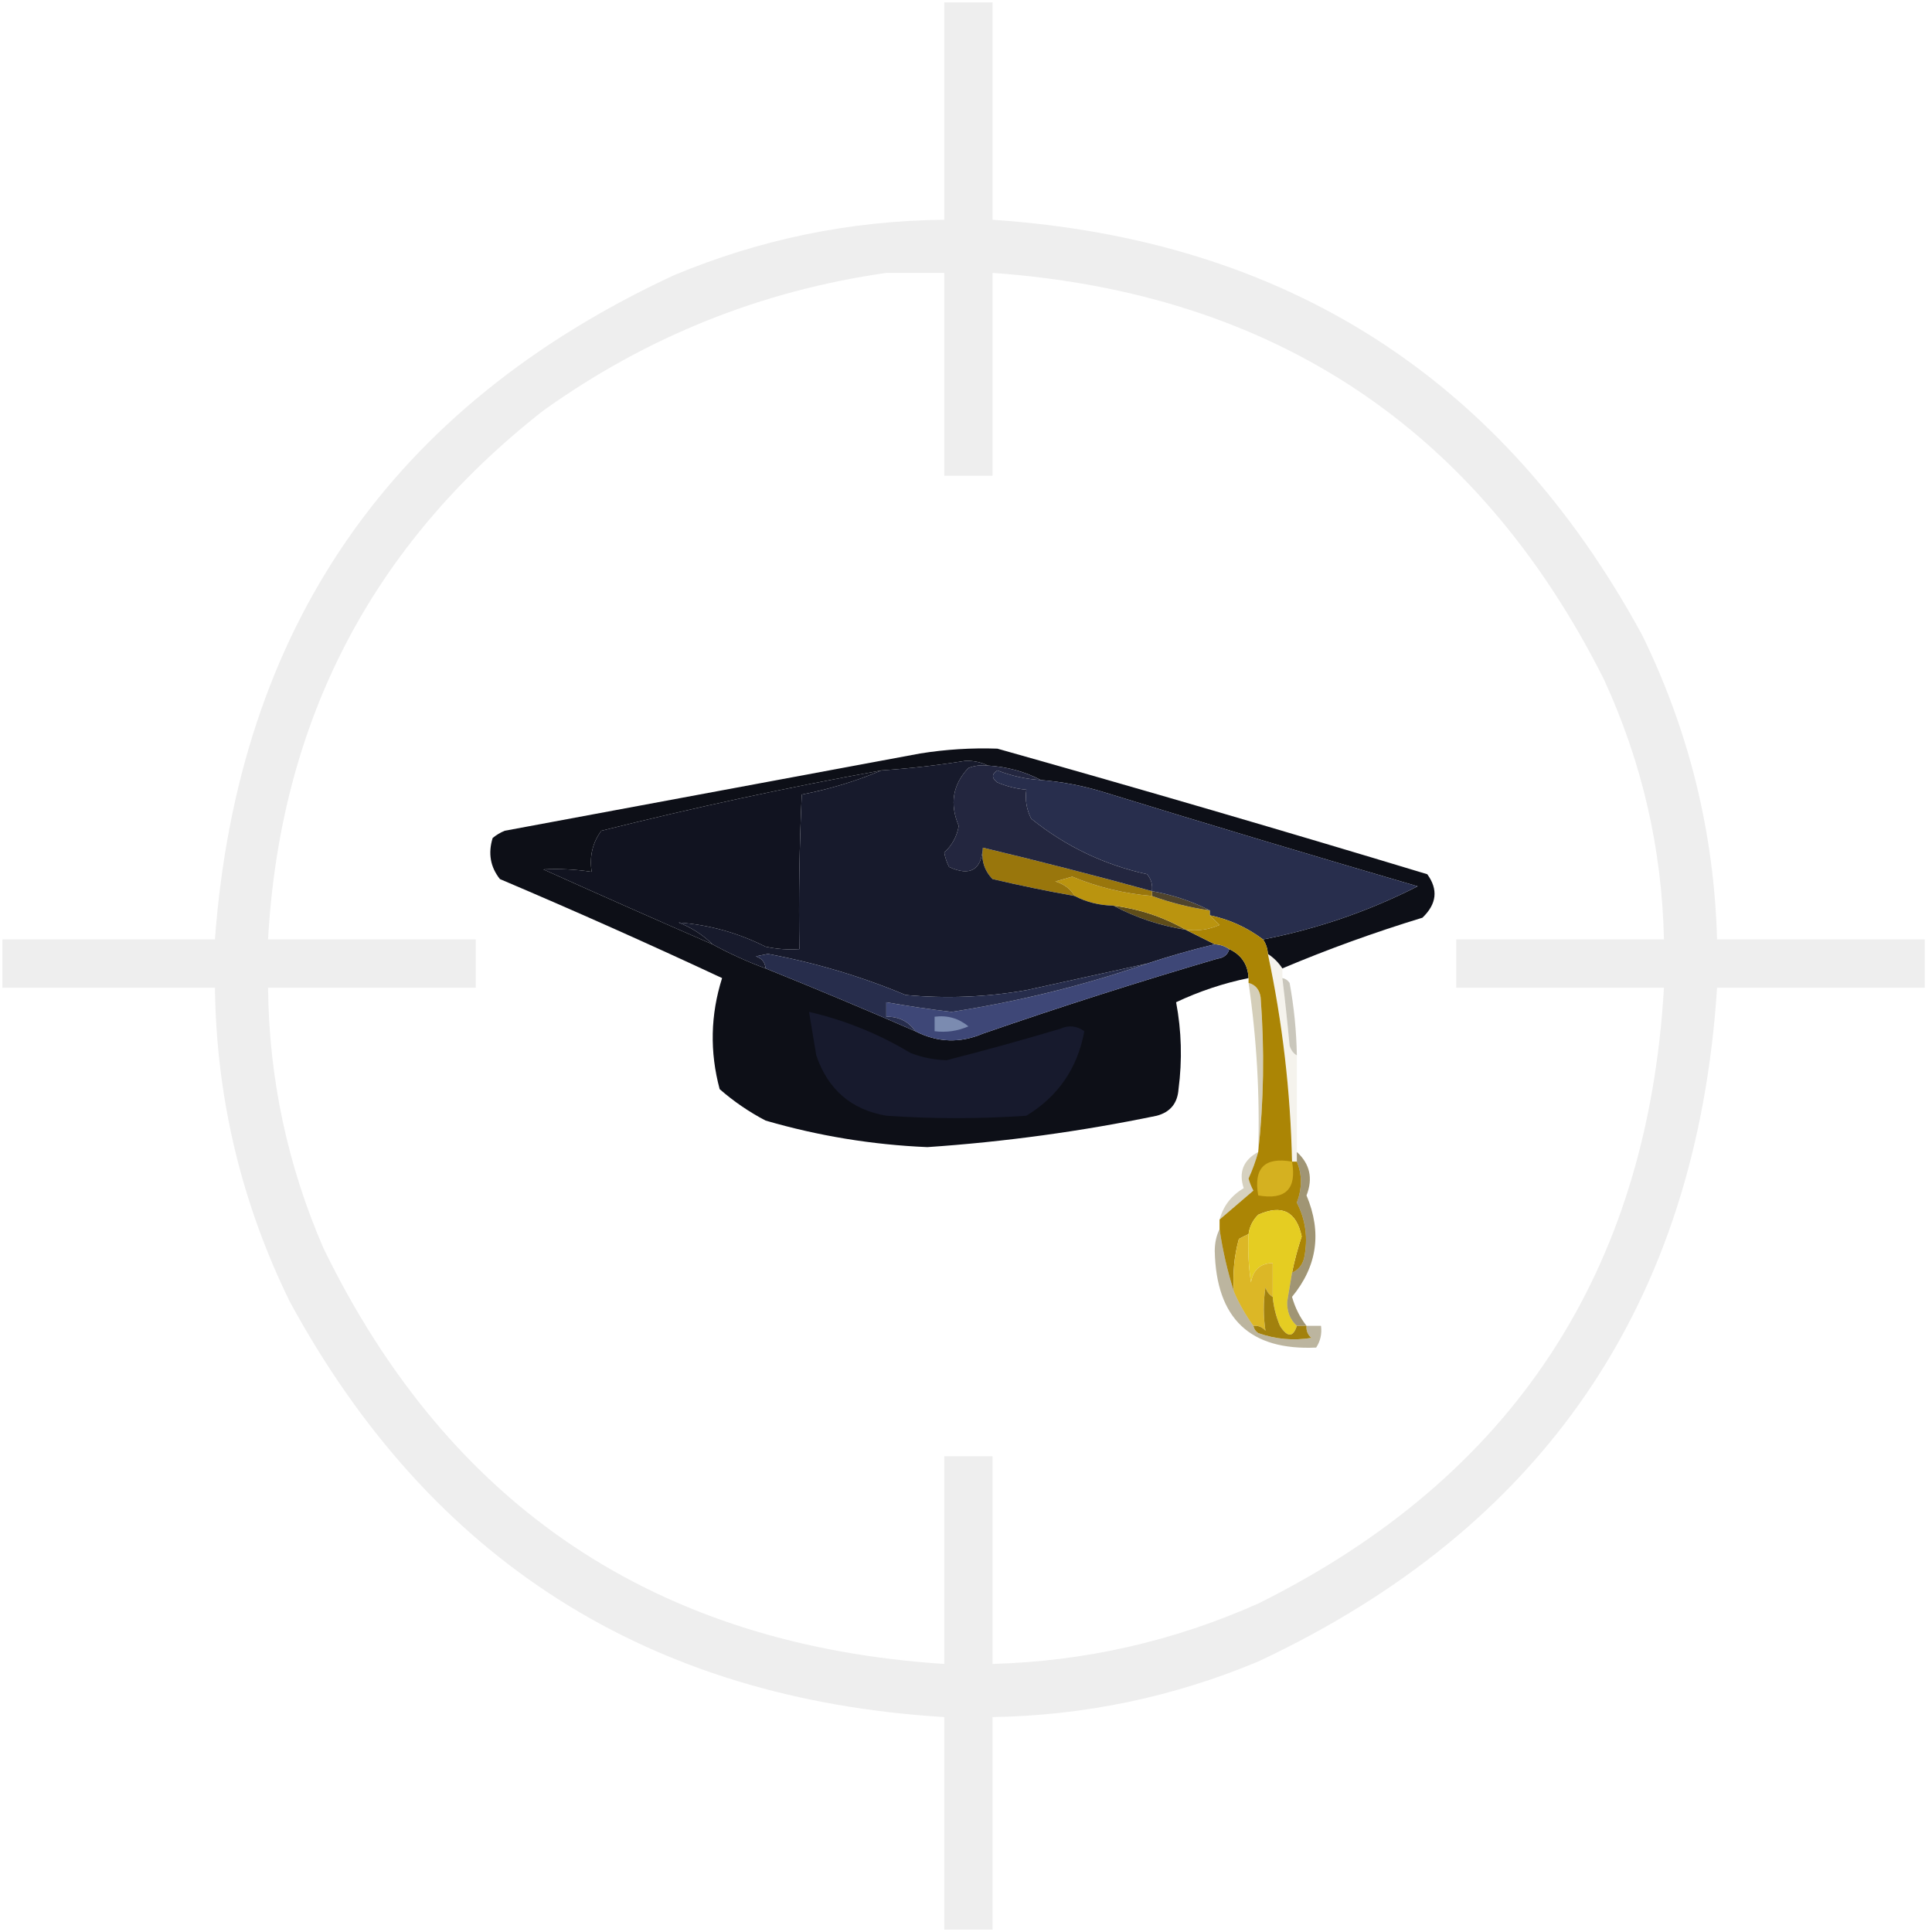 <?xml version="1.0" encoding="UTF-8"?>
<!DOCTYPE svg PUBLIC "-//W3C//DTD SVG 1.1//EN" "http://www.w3.org/Graphics/SVG/1.1/DTD/svg11.dtd">
<svg xmlns="http://www.w3.org/2000/svg" version="1.1" width="400px" height="400px" style="shape-rendering:geometricPrecision; text-rendering:geometricPrecision; image-rendering:optimizeQuality; fill-rule:evenodd; clip-rule:evenodd" xmlns:xlink="http://www.w3.org/1999/xlink">
<g><path style="opacity:1" fill="#eeeeee" d="M 205.5,399.5 C 202.167,399.5 198.833,399.5 195.5,399.5C 195.5,384.833 195.5,370.167 195.5,355.5C 134.316,351.773 89.149,323.107 60,269.5C 49.957,248.994 44.79,227.328 44.5,204.5C 29.833,204.5 15.167,204.5 0.5,204.5C 0.5,201.167 0.5,197.833 0.5,194.5C 15.167,194.5 29.833,194.5 44.5,194.5C 49.308,130.035 80.974,84.202 139.5,57C 157.419,49.516 176.086,45.683 195.5,45.5C 195.5,30.5 195.5,15.5 195.5,0.5C 198.833,0.5 202.167,0.5 205.5,0.5C 205.5,15.5 205.5,30.5 205.5,45.5C 266.228,49.598 311.062,78.265 340,131.5C 349.721,151.384 354.888,172.384 355.5,194.5C 369.833,194.5 384.167,194.5 398.5,194.5C 398.5,197.833 398.5,201.167 398.5,204.5C 384.167,204.5 369.833,204.5 355.5,204.5C 351.288,269.773 319.621,316.273 260.5,344C 242.9,351.353 224.567,355.187 205.5,355.5C 205.5,370.167 205.5,384.833 205.5,399.5 Z M 183.5,56.5 C 187.5,56.5 191.5,56.5 195.5,56.5C 195.5,70.5 195.5,84.5 195.5,98.5C 198.833,98.5 202.167,98.5 205.5,98.5C 205.5,84.5 205.5,70.5 205.5,56.5C 263.683,60.657 305.85,88.657 332,140.5C 339.927,157.635 344.093,175.635 344.5,194.5C 330.167,194.5 315.833,194.5 301.5,194.5C 301.5,197.833 301.5,201.167 301.5,204.5C 315.833,204.5 330.167,204.5 344.5,204.5C 341.081,263.381 313.081,305.881 260.5,332C 242.987,339.795 224.653,343.962 205.5,344.5C 205.5,330.167 205.5,315.833 205.5,301.5C 202.167,301.5 198.833,301.5 195.5,301.5C 195.5,315.833 195.5,330.167 195.5,344.5C 135.901,340.634 93.067,311.967 67,258.5C 59.52,241.268 55.687,223.268 55.5,204.5C 69.833,204.5 84.167,204.5 98.5,204.5C 98.5,201.167 98.5,197.833 98.5,194.5C 84.167,194.5 69.833,194.5 55.5,194.5C 58.039,149.249 77.039,112.749 112.5,85C 133.889,69.706 157.556,60.206 183.5,56.5 Z"/></g>
<g><path style="opacity:0.984" fill="#0a0c14" d="M 265.5,200.5 C 264.728,199.306 263.728,198.306 262.5,197.5C 262.443,196.391 262.11,195.391 261.5,194.5C 272.689,192.33 283.356,188.663 293.5,183.5C 271.78,177.154 250.113,170.654 228.5,164C 224.246,162.686 219.913,161.853 215.5,161.5C 212.146,159.742 208.479,158.742 204.5,158.5C 203.207,157.842 201.707,157.508 200,157.5C 194.191,158.441 188.358,159.107 182.5,159.5C 163.052,163.028 143.719,167.195 124.5,172C 122.679,174.456 122.012,177.289 122.5,180.5C 119.159,179.995 115.826,179.828 112.5,180C 124.229,185.288 135.896,190.455 147.5,195.5C 150.979,197.403 154.646,199.07 158.5,200.5C 168.886,204.681 179.22,209.015 189.5,213.5C 194.082,215.849 198.749,216.016 203.5,214C 219.532,208.45 235.699,203.283 252,198.5C 253.376,198.316 254.209,197.649 254.5,196.5C 257.044,197.708 258.378,199.708 258.5,202.5C 253.321,203.56 248.321,205.226 243.5,207.5C 244.624,213.448 244.79,219.448 244,225.5C 243.793,228.423 242.293,230.256 239.5,231C 223.829,234.244 207.995,236.41 192,237.5C 180.605,237.017 169.438,235.184 158.5,232C 155.073,230.204 151.906,228.037 149,225.5C 146.926,217.784 147.092,210.118 149.5,202.5C 134.293,195.397 118.96,188.564 103.5,182C 101.522,179.503 101.022,176.669 102,173.5C 102.75,172.874 103.584,172.374 104.5,172C 133.168,166.666 161.835,161.333 190.5,156C 195.826,155.148 201.16,154.814 206.5,155C 236.256,163.379 265.922,172.046 295.5,181C 297.801,184.161 297.468,187.161 294.5,190C 284.544,193.038 274.877,196.538 265.5,200.5 Z"/></g>
<g><path style="opacity:1" fill="#5f4d1a" d="M 230.5,187.5 C 235.915,188.194 240.915,189.86 245.5,192.5C 240.146,191.644 235.146,189.977 230.5,187.5 Z"/></g>
<g><path style="opacity:1" fill="#ba940f" d="M 238.5,185.5 C 242.397,186.91 246.397,187.91 250.5,188.5C 250.5,188.833 250.5,189.167 250.5,189.5C 251.091,190.151 251.757,190.818 252.5,191.5C 250.257,192.474 247.924,192.808 245.5,192.5C 240.915,189.86 235.915,188.194 230.5,187.5C 227.572,187.435 224.905,186.768 222.5,185.5C 221.665,184.057 220.332,183.057 218.5,182.5C 219.667,182.167 220.833,181.833 222,181.5C 227.238,183.684 232.738,185.017 238.5,185.5 Z"/></g>
<g><path style="opacity:1" fill="#4f442d" d="M 238.5,185.5 C 238.5,185.167 238.5,184.833 238.5,184.5C 242.767,185.256 246.767,186.589 250.5,188.5C 246.397,187.91 242.397,186.91 238.5,185.5 Z"/></g>
<g><path style="opacity:1" fill="#99760c" d="M 203.5,175.5 C 215.244,178.305 226.91,181.305 238.5,184.5C 238.5,184.833 238.5,185.167 238.5,185.5C 232.738,185.017 227.238,183.684 222,181.5C 220.833,181.833 219.667,182.167 218.5,182.5C 220.332,183.057 221.665,184.057 222.5,185.5C 216.815,184.496 211.148,183.329 205.5,182C 203.771,180.211 203.104,178.044 203.5,175.5 Z"/></g>
<g><path style="opacity:1" fill="#111320" d="M 182.5,159.5 C 177.254,161.724 171.754,163.391 166,164.5C 165.5,175.161 165.333,185.828 165.5,196.5C 163.143,196.663 160.81,196.497 158.5,196C 152.769,193.121 146.769,191.454 140.5,191C 143.187,192.049 145.52,193.549 147.5,195.5C 135.896,190.455 124.229,185.288 112.5,180C 115.826,179.828 119.159,179.995 122.5,180.5C 122.012,177.289 122.679,174.456 124.5,172C 143.719,167.195 163.052,163.028 182.5,159.5 Z"/></g>
<g><path style="opacity:1" fill="#282e4d" d="M 215.5,161.5 C 219.913,161.853 224.246,162.686 228.5,164C 250.113,170.654 271.78,177.154 293.5,183.5C 283.356,188.663 272.689,192.33 261.5,194.5C 258.215,192.025 254.548,190.358 250.5,189.5C 250.5,189.167 250.5,188.833 250.5,188.5C 246.767,186.589 242.767,185.256 238.5,184.5C 238.67,183.178 238.337,182.011 237.5,181C 228.612,179.056 220.612,175.223 213.5,169.5C 212.534,167.604 212.201,165.604 212.5,163.5C 210.436,163.313 208.436,162.813 206.5,162C 205.289,161.107 205.289,160.274 206.5,159.5C 209.399,160.642 212.399,161.308 215.5,161.5 Z"/></g>
<g><path style="opacity:1" fill="#23263f" d="M 204.5,158.5 C 208.479,158.742 212.146,159.742 215.5,161.5C 212.399,161.308 209.399,160.642 206.5,159.5C 205.289,160.274 205.289,161.107 206.5,162C 208.436,162.813 210.436,163.313 212.5,163.5C 212.201,165.604 212.534,167.604 213.5,169.5C 220.612,175.223 228.612,179.056 237.5,181C 238.337,182.011 238.67,183.178 238.5,184.5C 226.91,181.305 215.244,178.305 203.5,175.5C 203.169,180.148 200.835,181.481 196.5,179.5C 196.013,178.554 195.68,177.554 195.5,176.5C 197.115,175.018 198.115,173.184 198.5,171C 196.576,166.447 197.243,162.447 200.5,159C 201.793,158.51 203.127,158.343 204.5,158.5 Z"/></g>
<g><path style="opacity:1" fill="#171a2c" d="M 204.5,158.5 C 203.127,158.343 201.793,158.51 200.5,159C 197.243,162.447 196.576,166.447 198.5,171C 198.115,173.184 197.115,175.018 195.5,176.5C 195.68,177.554 196.013,178.554 196.5,179.5C 200.835,181.481 203.169,180.148 203.5,175.5C 203.104,178.044 203.771,180.211 205.5,182C 211.148,183.329 216.815,184.496 222.5,185.5C 224.905,186.768 227.572,187.435 230.5,187.5C 235.146,189.977 240.146,191.644 245.5,192.5C 247.5,193.5 249.5,194.5 251.5,195.5C 246.675,196.669 242.009,198.002 237.5,199.5C 229.258,201.323 220.925,203.156 212.5,205C 204.214,206.454 195.881,206.787 187.5,206C 178.302,202.156 168.802,199.323 159,197.5C 158.167,197.667 157.333,197.833 156.5,198C 157.756,198.417 158.423,199.25 158.5,200.5C 154.646,199.07 150.979,197.403 147.5,195.5C 145.52,193.549 143.187,192.049 140.5,191C 146.769,191.454 152.769,193.121 158.5,196C 160.81,196.497 163.143,196.663 165.5,196.5C 165.333,185.828 165.5,175.161 166,164.5C 171.754,163.391 177.254,161.724 182.5,159.5C 188.358,159.107 194.191,158.441 200,157.5C 201.707,157.508 203.207,157.842 204.5,158.5 Z"/></g>
<g><path style="opacity:1" fill="#3e4777" d="M 251.5,195.5 C 252.609,195.557 253.609,195.89 254.5,196.5C 254.209,197.649 253.376,198.316 252,198.5C 235.699,203.283 219.532,208.45 203.5,214C 198.749,216.016 194.082,215.849 189.5,213.5C 188.089,211.461 186.089,210.461 183.5,210.5C 183.5,209.5 183.5,208.5 183.5,207.5C 187.954,208.294 192.454,208.961 197,209.5C 210.885,207.36 224.385,204.027 237.5,199.5C 242.009,198.002 246.675,196.669 251.5,195.5 Z"/></g>
<g><path style="opacity:1" fill="#272d4c" d="M 237.5,199.5 C 224.385,204.027 210.885,207.36 197,209.5C 192.454,208.961 187.954,208.294 183.5,207.5C 183.5,208.5 183.5,209.5 183.5,210.5C 186.089,210.461 188.089,211.461 189.5,213.5C 179.22,209.015 168.886,204.681 158.5,200.5C 158.423,199.25 157.756,198.417 156.5,198C 157.333,197.833 158.167,197.667 159,197.5C 168.802,199.323 178.302,202.156 187.5,206C 195.881,206.787 204.214,206.454 212.5,205C 220.925,203.156 229.258,201.323 237.5,199.5 Z"/></g>
<g><path style="opacity:1" fill="#7b8bb0" d="M 193.5,210.5 C 196.157,210.162 198.49,210.829 200.5,212.5C 198.257,213.474 195.924,213.808 193.5,213.5C 193.5,212.5 193.5,211.5 193.5,210.5 Z"/></g>
<g><path style="opacity:0.276" fill="#654e03" d="M 258.5,203.5 C 259.931,203.881 260.764,204.881 261,206.5C 261.825,217.341 261.659,228.008 260.5,238.5C 260.858,226.756 260.192,215.089 258.5,203.5 Z"/></g>
<g><path style="opacity:0.265" fill="#372c02" d="M 265.5,202.5 C 266.117,202.611 266.617,202.944 267,203.5C 267.912,208.464 268.412,213.464 268.5,218.5C 267.778,218.082 267.278,217.416 267,216.5C 266.565,211.816 266.065,207.149 265.5,202.5 Z"/></g>
<g><path style="opacity:1" fill="#171a2d" d="M 167.5,209.5 C 174.941,211.22 181.941,214.053 188.5,218C 190.909,218.935 193.409,219.435 196,219.5C 203.854,217.495 211.687,215.328 219.5,213C 221.259,212.202 222.926,212.369 224.5,213.5C 223.095,221.154 219.095,226.987 212.5,231C 202.833,231.667 193.167,231.667 183.5,231C 176.247,229.754 171.414,225.587 169,218.5C 168.498,215.487 167.998,212.487 167.5,209.5 Z"/></g>
<g><path style="opacity:1" fill="#ab8505" d="M 250.5,189.5 C 254.548,190.358 258.215,192.025 261.5,194.5C 262.11,195.391 262.443,196.391 262.5,197.5C 265.524,211.674 267.191,226.007 267.5,240.5C 267.833,240.5 268.167,240.5 268.5,240.5C 269.61,243.168 269.61,246.001 268.5,249C 270.346,252.599 270.846,256.432 270,260.5C 269.623,261.942 268.79,262.942 267.5,263.5C 268.011,260.972 268.678,258.472 269.5,256C 268.398,250.808 265.398,249.308 260.5,251.5C 259.37,252.622 258.703,253.956 258.5,255.5C 257.85,255.804 257.183,256.137 256.5,256.5C 255.511,260.107 255.177,263.774 255.5,267.5C 254.139,263.241 253.139,258.907 252.5,254.5C 252.5,253.833 252.5,253.167 252.5,252.5C 254.769,250.575 257.103,248.575 259.5,246.5C 259.069,245.707 258.735,244.873 258.5,244C 259.32,242.2 259.986,240.366 260.5,238.5C 261.659,228.008 261.825,217.341 261,206.5C 260.764,204.881 259.931,203.881 258.5,203.5C 258.5,203.167 258.5,202.833 258.5,202.5C 258.378,199.708 257.044,197.708 254.5,196.5C 253.609,195.89 252.609,195.557 251.5,195.5C 249.5,194.5 247.5,193.5 245.5,192.5C 247.924,192.808 250.257,192.474 252.5,191.5C 251.757,190.818 251.091,190.151 250.5,189.5 Z"/></g>
<g><path style="opacity:0.071" fill="#7b5e00" d="M 262.5,197.5 C 263.728,198.306 264.728,199.306 265.5,200.5C 265.5,201.167 265.5,201.833 265.5,202.5C 266.065,207.149 266.565,211.816 267,216.5C 267.278,217.416 267.778,218.082 268.5,218.5C 268.5,225.167 268.5,231.833 268.5,238.5C 268.5,239.167 268.5,239.833 268.5,240.5C 268.167,240.5 267.833,240.5 267.5,240.5C 267.191,226.007 265.524,211.674 262.5,197.5 Z"/></g>
<g><path style="opacity:0.251" fill="#5d4805" d="M 260.5,238.5 C 259.986,240.366 259.32,242.2 258.5,244C 258.735,244.873 259.069,245.707 259.5,246.5C 257.103,248.575 254.769,250.575 252.5,252.5C 253.274,249.675 254.941,247.508 257.5,246C 256.406,242.686 257.406,240.186 260.5,238.5 Z"/></g>
<g><path style="opacity:1" fill="#d5b120" d="M 267.5,240.5 C 268.501,246.164 266.167,248.498 260.5,247.5C 259.502,241.833 261.836,239.499 267.5,240.5 Z"/></g>
<g><path style="opacity:1" fill="#e5cd22" d="M 267.5,263.5 C 267.173,265.488 266.84,267.488 266.5,269.5C 266.436,271.557 267.102,273.223 268.5,274.5C 267.721,276.927 266.554,276.927 265,274.5C 264.187,272.564 263.687,270.564 263.5,268.5C 263.5,266.167 263.5,263.833 263.5,261.5C 260.95,261.561 259.45,262.894 259,265.5C 258.502,262.183 258.335,258.85 258.5,255.5C 258.703,253.956 259.37,252.622 260.5,251.5C 265.398,249.308 268.398,250.808 269.5,256C 268.678,258.472 268.011,260.972 267.5,263.5 Z"/></g>
<g><path style="opacity:0.561" fill="#574208" d="M 268.5,238.5 C 271.209,240.979 271.876,243.979 270.5,247.5C 273.722,255.162 272.722,262.162 267.5,268.5C 268.129,270.741 269.129,272.741 270.5,274.5C 269.833,274.5 269.167,274.5 268.5,274.5C 267.102,273.223 266.436,271.557 266.5,269.5C 266.84,267.488 267.173,265.488 267.5,263.5C 268.79,262.942 269.623,261.942 270,260.5C 270.846,256.432 270.346,252.599 268.5,249C 269.61,246.001 269.61,243.168 268.5,240.5C 268.5,239.833 268.5,239.167 268.5,238.5 Z"/></g>
<g><path style="opacity:1" fill="#dcb726" d="M 258.5,255.5 C 258.335,258.85 258.502,262.183 259,265.5C 259.45,262.894 260.95,261.561 263.5,261.5C 263.5,263.833 263.5,266.167 263.5,268.5C 262.778,268.082 262.278,267.416 262,266.5C 261.544,269.572 261.544,272.572 262,275.5C 261.329,274.748 260.496,274.414 259.5,274.5C 257.884,272.262 256.551,269.929 255.5,267.5C 255.177,263.774 255.511,260.107 256.5,256.5C 257.183,256.137 257.85,255.804 258.5,255.5 Z"/></g>
<g><path style="opacity:0.384" fill="#523f07" d="M 252.5,254.5 C 253.139,258.907 254.139,263.241 255.5,267.5C 256.551,269.929 257.884,272.262 259.5,274.5C 259.611,275.117 259.944,275.617 260.5,276C 264.097,277.277 267.764,277.61 271.5,277C 270.748,276.329 270.414,275.496 270.5,274.5C 271.5,274.5 272.5,274.5 273.5,274.5C 273.714,276.144 273.38,277.644 272.5,279C 258.8,279.638 251.8,272.972 251.5,259C 251.508,257.293 251.842,255.793 252.5,254.5 Z"/></g>
<g><path style="opacity:1" fill="#a2810d" d="M 263.5,268.5 C 263.687,270.564 264.187,272.564 265,274.5C 266.554,276.927 267.721,276.927 268.5,274.5C 269.167,274.5 269.833,274.5 270.5,274.5C 270.414,275.496 270.748,276.329 271.5,277C 267.764,277.61 264.097,277.277 260.5,276C 259.944,275.617 259.611,275.117 259.5,274.5C 260.496,274.414 261.329,274.748 262,275.5C 261.544,272.572 261.544,269.572 262,266.5C 262.278,267.416 262.778,268.082 263.5,268.5 Z"/></g>
</svg>
